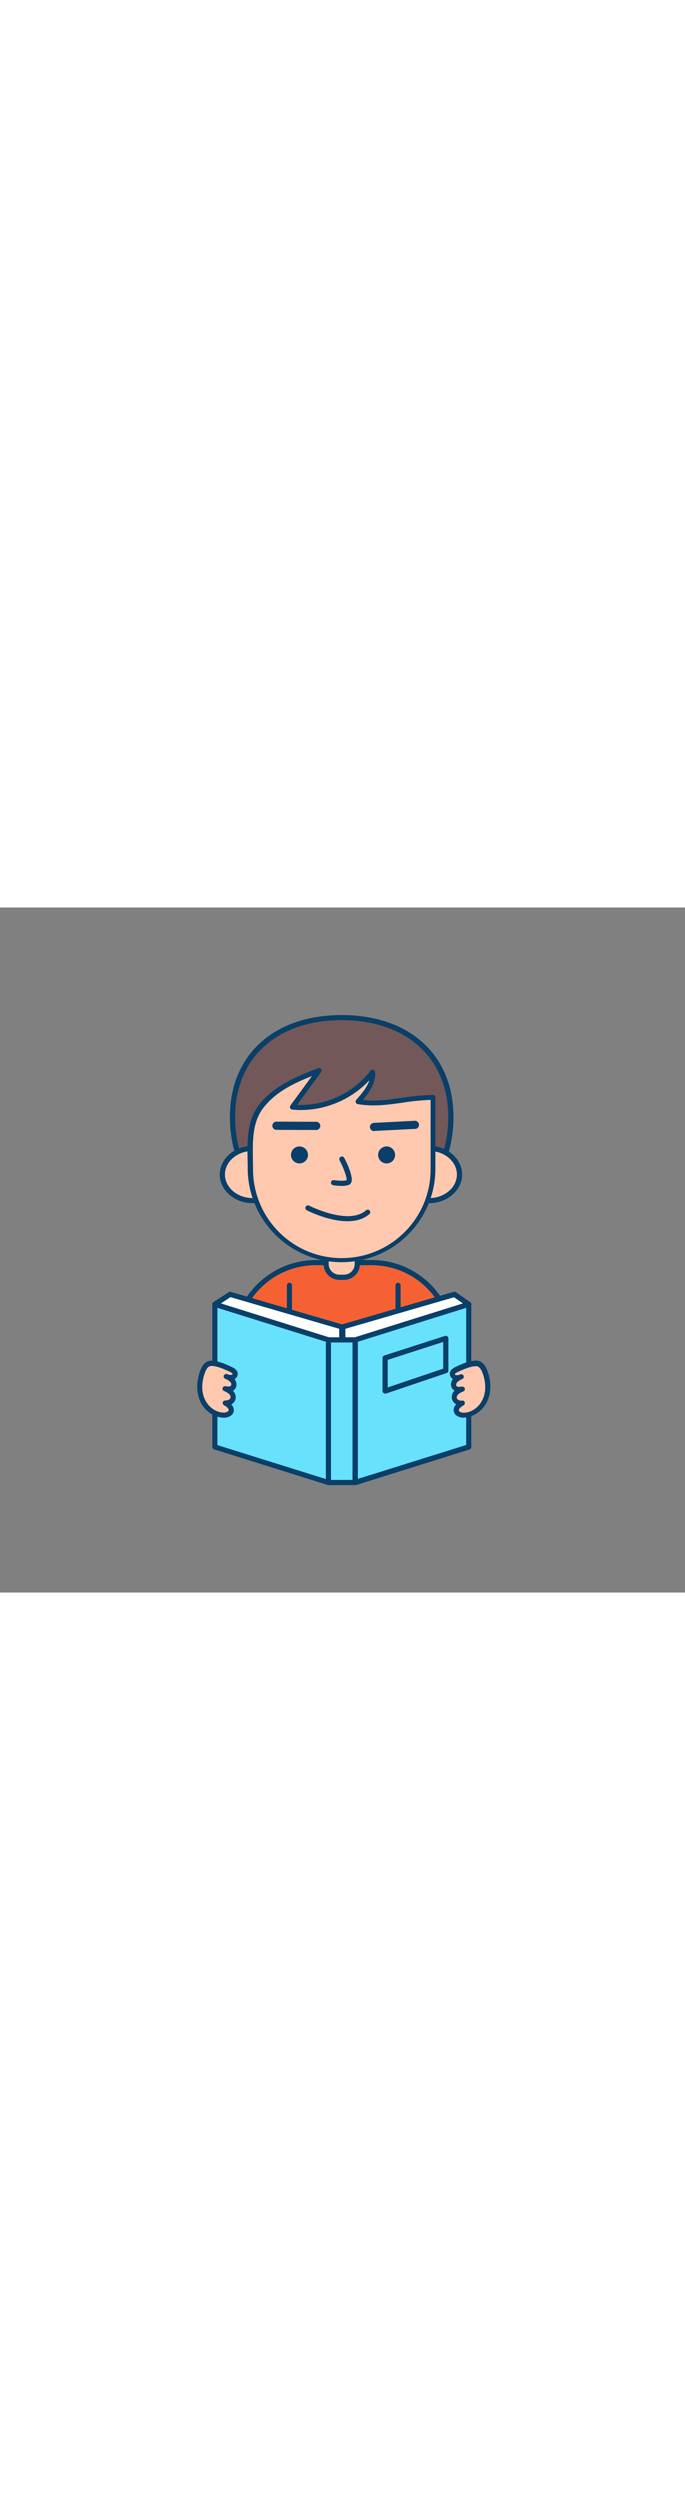 <svg version="1.1" id="Layer_1" xmlns="http://www.w3.org/2000/svg" xmlns:xlink="http://www.w3.org/1999/xlink" x="0px" y="0px" viewBox="0 0 500 500" style="width: 137px;" xml:space="preserve" data-imageid="reading-a-book-6" imageName="Reading a Book" class="illustrations_image">
<rect x="0" y="0" width="500" height="500" fill="#808080" stroke="none"/>
<style type="text/css">
	.st0_reading-a-book-6{fill:#F56132;}
	.st1_reading-a-book-6{fill:#093F68;}
	.st2_reading-a-book-6{fill:#725858;}
	.st3_reading-a-book-6{fill:#FFC9B0;}
	.st4_reading-a-book-6{fill:#FFFFFF;}
	.st5_reading-a-book-6{fill:#68E1FD;}
</style>
<g id="character_reading-a-book-6">
	<path class="st0_reading-a-book-6" d="M232.4,259.2h37.1c33.5,0,60.7,27.2,60.7,60.7l0,0V392l0,0H171.7l0,0v-72.1&#10;&#9;&#9;C171.7,286.4,198.9,259.2,232.4,259.2z"/>
	<path class="st1_reading-a-book-6" d="M330.2,393.9H171.7c-1,0-1.9-0.8-1.9-1.9v-73.9c0-33.5,27.2-60.7,60.8-60.8h40.7c33.5,0,60.7,27.2,60.8,60.8&#10;&#9;&#9;V392C332.1,393,331.3,393.9,330.2,393.9C330.2,393.9,330.2,393.9,330.2,393.9z M173.5,390.1h154.8v-72c0-31.5-25.5-57-57-57h-40.8&#10;&#9;&#9;c-31.5,0-57,25.5-57,57L173.5,390.1z"/>
	<path class="st1_reading-a-book-6" d="M290.6,356.4c-1,0-1.9-0.8-1.9-1.9v-78.9c0.1-1,1-1.8,2-1.7c0.9,0.1,1.7,0.8,1.7,1.7v78.9&#10;&#9;&#9;C292.5,355.6,291.7,356.4,290.6,356.4z"/>
	<path class="st1_reading-a-book-6" d="M211.3,356.4c-1,0-1.9-0.8-1.9-1.9v-78.9c0.1-1,1-1.8,2-1.7c0.9,0.1,1.7,0.8,1.7,1.7v78.9&#10;&#9;&#9;C213.1,355.6,212.3,356.4,211.3,356.4z"/>
	<path class="st2_reading-a-book-6" d="M169.7,153c0-47.8,35.7-72.6,79.7-72.6s79.7,24.8,79.7,72.6s-35.7,86.5-79.7,86.5S169.7,200.7,169.7,153z"/>
	<path class="st1_reading-a-book-6" d="M249.4,241.4c-45,0-81.6-39.7-81.6-88.4c0-45.3,32-74.5,81.6-74.5S331,107.7,331,153&#10;&#9;&#9;C331,201.7,294.4,241.4,249.4,241.4z M249.4,82.2c-47.3,0-77.8,27.8-77.8,70.8c0,46.7,34.9,84.7,77.8,84.7s77.8-38,77.8-84.7&#10;&#9;&#9;C327.2,110,296.7,82.2,249.4,82.2z"/>
	<path class="st3_reading-a-book-6" d="M238,247.1h22.8l0,0v17.6c0,2.8-2.3,5.2-5.2,5.2l0,0h-12.4c-2.8,0-5.2-2.3-5.2-5.2l0,0L238,247.1L238,247.1z"/>
	<path class="st1_reading-a-book-6" d="M251.1,271.8h-3.4c-6.4,0-11.5-5.2-11.5-11.5v-13.1c0-1,0.8-1.9,1.9-1.9h22.7c1,0,1.9,0.8,1.9,1.9c0,0,0,0,0,0&#10;&#9;&#9;v13.1C262.7,266.6,257.5,271.8,251.1,271.8z M239.9,249v11.2c0,4.3,3.5,7.8,7.8,7.8h3.4c4.3,0,7.8-3.5,7.8-7.8V249H239.9z"/>
	<ellipse class="st3_reading-a-book-6" cx="184.4" cy="194.9" rx="22.1" ry="19.1"/>
	<path class="st1_reading-a-book-6" d="M184.4,215.8c-13.2,0-24-9.4-24-20.9s10.8-20.9,24-20.9s24,9.4,24,20.9S197.6,215.8,184.4,215.8z M184.4,177.7&#10;&#9;&#9;c-11.1,0-20.2,7.7-20.2,17.2s9.1,17.2,20.2,17.2s20.2-7.7,20.2-17.2S195.6,177.7,184.4,177.7z"/>
	<ellipse class="st3_reading-a-book-6" cx="313.3" cy="194.9" rx="22.1" ry="19.1"/>
	<path class="st1_reading-a-book-6" d="M313.3,215.8c-13.2,0-24-9.4-24-20.9s10.7-20.9,24-20.9s24,9.4,24,20.9S326.5,215.8,313.3,215.8z M313.3,177.7&#10;&#9;&#9;c-11.1,0-20.2,7.7-20.2,17.2s9.1,17.2,20.2,17.2s20.2-7.7,20.2-17.2S324.4,177.7,313.3,177.7z"/>
	<path class="st3_reading-a-book-6" d="M290.3,141.1c-9.4,1.3-18.9,2.3-29.1,0.6c5.5-6.2,11.5-13.3,10.8-21.6c-13.9,18-36,27.6-58.7,25.5l19.6-26.7&#10;&#9;&#9;c-14.8,5.7-30.1,11.9-40.7,24.2c-11.5,13.3-9.5,30.3-9.5,47.2c0,36.8,29.9,66.7,66.7,66.6c36.8,0,66.6-29.8,66.6-66.6v-51.8&#10;&#9;&#9;C307.2,138.4,298.8,139.9,290.3,141.1z"/>
	<path class="st1_reading-a-book-6" d="M249.4,258.9c-37.8,0-68.5-30.7-68.6-68.5c0-2.2,0-4.3-0.1-6.5c-0.2-14.6-0.5-29.8,10-41.9&#10;&#9;&#9;s25.7-18.7,41.5-24.7c1-0.4,2.1,0.1,2.4,1.1c0.2,0.6,0.1,1.2-0.2,1.7l-17.6,24c20.9,0.8,40.9-8.5,53.7-25c0.6-0.8,1.8-1,2.6-0.4&#10;&#9;&#9;c0.4,0.3,0.7,0.8,0.7,1.4c0.6,7.8-3.8,14.3-9,20.4c8.8,1,17.2,0,25.1-1.1l0,0l3.7-0.5c7.4-1.2,14.8-1.9,22.3-2.1&#10;&#9;&#9;c1,0,1.9,0.8,1.9,1.9v51.8C317.9,228.2,287.2,258.8,249.4,258.9z M227.7,123c-13.5,5.4-25.3,11.2-34,21.4&#10;&#9;&#9;c-9.6,11-9.3,24.8-9.1,39.4c0,2.2,0.1,4.4,0.1,6.5c-0.4,35.8,28.2,65.2,64,65.6c35.8,0.4,65.2-28.2,65.6-64c0-0.5,0-1.1,0-1.6&#10;&#9;&#9;v-49.9c-6.7,0.3-13.3,0.9-19.9,2l-3.7,0.5l0,0c-9.2,1.3-19,2.4-29.6,0.6c-1-0.2-1.7-1.1-1.5-2.2c0.1-0.3,0.2-0.7,0.4-0.9&#10;&#9;&#9;c4-4.5,8-9.2,9.6-14.3c-14.1,15.2-35.6,23.5-56.3,21.4c-0.7-0.1-1.3-0.5-1.5-1.1c-0.3-0.6-0.2-1.3,0.2-1.9L227.7,123z M290.3,141.1&#10;&#9;&#9;L290.3,141.1z"/>
	<circle class="st1_reading-a-book-6" cx="218.6" cy="180.6" r="6.2"/>
	<circle class="st1_reading-a-book-6" cx="282.2" cy="180.6" r="6.2"/>
	<path class="st1_reading-a-book-6" d="M249.1,203.2c-2,0-4-0.2-6-0.5c-1-0.2-1.7-1.2-1.5-2.2s1.2-1.7,2.2-1.5c0.1,0,5.4,0.9,9.2,0.1&#10;&#9;&#9;c0.4-1.7-1.9-8.4-5.2-14.7c-0.4-0.9,0-2.1,1-2.5c0.9-0.4,1.9-0.1,2.4,0.7c1.7,3.2,7,14.1,5.2,18.1c-0.4,0.9-1.2,1.6-2.2,1.9&#10;&#9;&#9;C252.5,203.1,250.8,203.3,249.1,203.2z"/>
	<path class="st1_reading-a-book-6" d="M231.2,162.4L231.2,162.4l-29.4-0.1c-1.7,0-3-1.3-3-3s1.3-3,3-3l0,0l29.4,0.1c1.6,0.2,2.8,1.7,2.6,3.4&#10;&#9;&#9;C233.6,161.2,232.5,162.2,231.2,162.4L231.2,162.4z"/>
	<path class="st1_reading-a-book-6" d="M273.1,163.2c-1.7,0-3-1.3-3.1-2.9c0-1.7,1.3-3,2.9-3.1l29.4-1.5c1.6-0.3,3.2,0.8,3.5,2.4&#10;&#9;&#9;c0.3,1.6-0.8,3.2-2.4,3.5c-0.3,0-0.5,0.1-0.8,0l-29.4,1.5L273.1,163.2z"/>
	<path class="st1_reading-a-book-6" d="M253.6,229c-13.9,0-28.9-7.6-29.8-8.1c-0.9-0.5-1.2-1.7-0.6-2.6c0.5-0.8,1.5-1.1,2.4-0.7&#10;&#9;&#9;c0.3,0.1,28.8,14.7,41.6,3.4c0.8-0.7,2-0.6,2.6,0.2c0.7,0.8,0.6,2-0.2,2.6C265.2,227.6,259.5,229,253.6,229z"/>
</g>
<g id="book_reading-a-book-6">
	<polygon class="st4_reading-a-book-6" points="156.8,289.6 168,282.3 249.5,306.1 249.5,373.6 &#9;"/>
	<path class="st1_reading-a-book-6" d="M249.5,375.5c-0.5,0-0.9-0.2-1.2-0.5l-92.7-84c-0.8-0.7-0.9-1.9-0.2-2.7c0.1-0.1,0.3-0.3,0.4-0.3l11.2-7.2&#10;&#9;&#9;c0.5-0.3,1-0.4,1.6-0.2l81.4,23.8c0.8,0.2,1.3,1,1.4,1.8v67.5c0,0.7-0.4,1.4-1.1,1.7C250,375.4,249.8,375.5,249.5,375.5z&#10;&#9;&#9; M159.9,289.9l87.7,79.5v-61.9l-79.4-23.1L159.9,289.9z"/>
	<polygon class="st4_reading-a-book-6" points="342.2,289.6 331.7,282.3 250.2,306.1 250.2,373.6 &#9;"/>
	<path class="st1_reading-a-book-6" d="M250.2,375.5c-0.3,0-0.5-0.1-0.8-0.2c-0.7-0.3-1.1-1-1.1-1.7v-67.5c0-0.8,0.6-1.6,1.4-1.8l81.5-23.8&#10;&#9;&#9;c0.5-0.2,1.1-0.1,1.6,0.3l10.5,7.3c0.8,0.6,1.1,1.8,0.5,2.6c-0.1,0.1-0.2,0.2-0.3,0.3l-92,84C251.1,375.3,250.6,375.5,250.2,375.5z&#10;&#9;&#9; M252.1,307.5v61.9l87.1-79.5l-7.8-5.4L252.1,307.5z"/>
	<polygon class="st5_reading-a-book-6 targetColor" points="239.8,419.7 156.8,393.7 156.8,289.6 239.8,315.6 &#9;" style="fill: rgb(104, 225, 253);"/>
	<path class="st1_reading-a-book-6" d="M239.8,421.6c-0.2,0-0.4,0-0.6-0.1l-82.9-26c-0.8-0.2-1.3-1-1.3-1.8V289.6c0-1,0.8-1.9,1.9-1.9&#10;&#9;&#9;c0.2,0,0.4,0,0.6,0.1l82.9,26c0.8,0.2,1.3,1,1.3,1.8v104.1c0,0.6-0.3,1.2-0.8,1.5C240.6,421.4,240.2,421.6,239.8,421.6z&#10;&#9;&#9; M158.7,392.4l79.2,24.8V317l-79.2-24.8V392.4z"/>
	<polygon class="st5_reading-a-book-6 targetColor" points="342.2,393.7 259.3,419.7 259.3,315.6 342.2,289.6 &#9;" style="fill: rgb(104, 225, 253);"/>
	<path class="st1_reading-a-book-6" d="M259.3,421.6c-0.4,0-0.8-0.1-1.1-0.4c-0.5-0.4-0.8-0.9-0.8-1.5V315.6c0-0.8,0.5-1.5,1.3-1.8l82.9-26&#10;&#9;&#9;c1-0.3,2,0.2,2.3,1.2c0.1,0.2,0.1,0.4,0.1,0.6v104.2c0,0.8-0.5,1.5-1.3,1.8l-82.9,26C259.6,421.6,259.4,421.6,259.3,421.6z&#10;&#9;&#9; M261.1,317v100.1l79.2-24.8V292.2L261.1,317z M342.2,393.8L342.2,393.8z"/>
	<path class="st1_reading-a-book-6" d="M281.1,354.8c-0.4,0-0.8-0.1-1.1-0.4c-0.5-0.4-0.8-0.9-0.8-1.5v-24.1c0-0.8,0.5-1.5,1.3-1.8l44.3-14.3&#10;&#9;&#9;c1-0.3,2,0.2,2.4,1.2c0.1,0.2,0.1,0.4,0.1,0.6V338c0,0.8-0.5,1.5-1.3,1.8l-44.3,15C281.5,354.8,281.3,354.8,281.1,354.8z&#10;&#9;&#9; M283,330.2v20.1l40.5-13.7v-19.5L283,330.2z"/>
	<rect x="239.8" y="315.6" class="st5_reading-a-book-6 targetColor" width="19.5" height="104.1" style="fill: rgb(104, 225, 253);"/>
	<path class="st1_reading-a-book-6" d="M259.3,421.6h-19.5c-1,0-1.9-0.8-1.9-1.9c0,0,0,0,0,0V315.6c0-1,0.8-1.9,1.9-1.9h19.5c1,0,1.9,0.8,1.9,1.9&#10;&#9;&#9;v104.1C261.1,420.7,260.3,421.6,259.3,421.6z M241.6,417.8h15.7V317.5h-15.7L241.6,417.8z"/>
	<path class="st3_reading-a-book-6" d="M168.8,337.3c1.4,0.6,2.9,1.6,2.9,3.2c-0.2,1.3-1.2,2.4-2.6,2.5c-1.3,0.1-2.6-0.2-3.8-0.7&#10;&#9;&#9;c1.7,0.6,3.3,1.7,4.5,3c1.1,1.4,1.5,3.6,0.4,5c-1.3,1.6-3.8,1.4-5.8,1c1.5,0.6,2.9,1.4,4.2,2.5c1.3,1.1,1.9,2.7,1.7,4.4&#10;&#9;&#9;c-0.5,2.4-3.3,3.7-5.7,3.5c2.2,1.2,4.8,3.1,4.3,5.6s-3.4,3.3-5.7,3.2c-6.8-0.2-12.8-5.2-15.5-11.4s-2.2-13.4,0-19.8&#10;&#9;&#9;c1.3-3.6,3.2-7,7.3-6.7C159.6,333.1,164.7,335.3,168.8,337.3z"/>
	<path class="st1_reading-a-book-6" d="M163.3,372.4H163c-7.2-0.2-14-5.3-17.1-12.5c-2.6-6.2-2.6-13.7,0-21.2c0.8-2.3,3-8.4,9.2-7.9&#10;&#9;&#9;c4.8,0.4,9.8,2.5,14.5,4.8l0,0c2.6,1.2,4,2.9,3.9,4.9c0,1.5-0.9,3-2.3,3.7c1.5,1.9,2.1,5.1,0.3,7.3c-0.4,0.5-0.9,0.9-1.5,1.2&#10;&#9;&#9;c1.6,1.5,2.3,3.7,2,5.9c-0.4,1.8-1.6,3.3-3.2,4.1c1.4,1.3,2.1,3.2,1.8,5.1C170,371,166.5,372.4,163.3,372.4z M154.4,334.6&#10;&#9;&#9;c-2.2,0-3.7,1.6-5,5.5c-2.3,6.5-2.4,13.1-0.1,18.4c2.5,5.9,8.1,10,13.8,10.2c1.7,0,3.6-0.6,3.8-1.7c0.3-1.4-2-2.9-3.4-3.7&#10;&#9;&#9;c-0.9-0.5-1.2-1.6-0.7-2.5c0.3-0.6,1-1,1.7-1c1.6,0.1,3.5-0.7,3.8-2c0.1-1-0.3-2-1.1-2.7c-1.1-0.9-2.3-1.7-3.7-2.2&#10;&#9;&#9;c-0.9-0.4-1.3-1.4-1-2.2c0.3-0.9,1.2-1.5,2.1-1.3c1.4,0.2,3.3,0.5,4-0.4c0.4-0.9,0.3-1.9-0.4-2.6c-1.1-1.1-2.4-1.9-3.8-2.4&#10;&#9;&#9;c-1-0.4-1.4-1.5-1-2.4s1.5-1.4,2.4-1c0.9,0.4,2,0.6,3,0.6c0.6-0.1,1-0.5,1-0.7s-0.4-0.8-1.8-1.5c-4.4-2.1-9-4.1-13.2-4.4&#10;&#9;&#9;L154.4,334.6z"/>
	<path class="st3_reading-a-book-6" d="M333.1,337.3c-1.4,0.6-2.9,1.6-2.9,3.2c0.2,1.3,1.2,2.4,2.6,2.5c1.3,0.1,2.6-0.2,3.8-0.7&#10;&#9;&#9;c-1.7,0.6-3.3,1.7-4.5,3c-1.1,1.4-1.5,3.6-0.4,5c1.3,1.6,3.8,1.4,5.8,1c-1.5,0.6-2.9,1.4-4.2,2.5c-1.3,1.1-1.9,2.7-1.7,4.4&#10;&#9;&#9;c0.5,2.4,3.3,3.7,5.7,3.5c-2.2,1.2-4.8,3.1-4.3,5.6s3.4,3.3,5.7,3.2c6.8-0.2,12.8-5.2,15.5-11.4s2.2-13.4,0-19.8&#10;&#9;&#9;c-1.3-3.6-3.2-7-7.3-6.7C342.3,333.1,337.2,335.3,333.1,337.3z"/>
	<path class="st1_reading-a-book-6" d="M338.5,372.4c-3.1,0-6.7-1.4-7.3-4.7c-0.3-1.9,0.4-3.8,1.8-5.1c-1.6-0.8-2.8-2.3-3.2-4.1&#10;&#9;&#9;c-0.3-2.2,0.4-4.4,2-5.9c-0.6-0.3-1.1-0.7-1.5-1.2c-1.8-2.2-1.2-5.4,0.3-7.3c-1.4-0.7-2.2-2.1-2.3-3.7c0-2,1.3-3.6,3.9-4.9l0,0&#10;&#9;&#9;c4.7-2.3,9.7-4.4,14.5-4.8c6.2-0.5,8.4,5.6,9.2,7.9c2.7,7.4,2.7,15,0,21.2c-3.1,7.2-10,12.3-17.1,12.5L338.5,372.4z M337.4,359.8&#10;&#9;&#9;c1,0,1.9,0.8,1.9,1.9c0,0.7-0.4,1.3-1,1.7c-1.4,0.8-3.6,2.3-3.4,3.7c0.2,1.1,2.1,1.7,3.8,1.7c5.7-0.2,11.3-4.3,13.8-10.2&#10;&#9;&#9;c2.3-5.3,2.2-11.9-0.1-18.4c-1.5-4-3-5.6-5.4-5.4c-4.2,0.3-8.8,2.3-13.2,4.4l0,0c-1.4,0.7-1.8,1.2-1.8,1.5s0.4,0.6,1,0.7&#10;&#9;&#9;c1,0,2.1-0.2,3-0.6c1-0.4,2,0.1,2.4,1s-0.1,2-1,2.4c-1.4,0.5-2.8,1.4-3.8,2.5c-0.7,0.7-0.8,1.8-0.4,2.6c0.7,0.8,2.6,0.6,4,0.4&#10;&#9;&#9;c1-0.1,2,0.6,2.1,1.6c0.1,0.8-0.3,1.6-1.1,1.9c-1.3,0.5-2.6,1.2-3.7,2.1c-0.8,0.7-1.2,1.7-1.1,2.7c0.3,1.3,2.2,2.1,3.8,2&#10;&#9;&#9;L337.4,359.8z"/>
</g>
</svg>